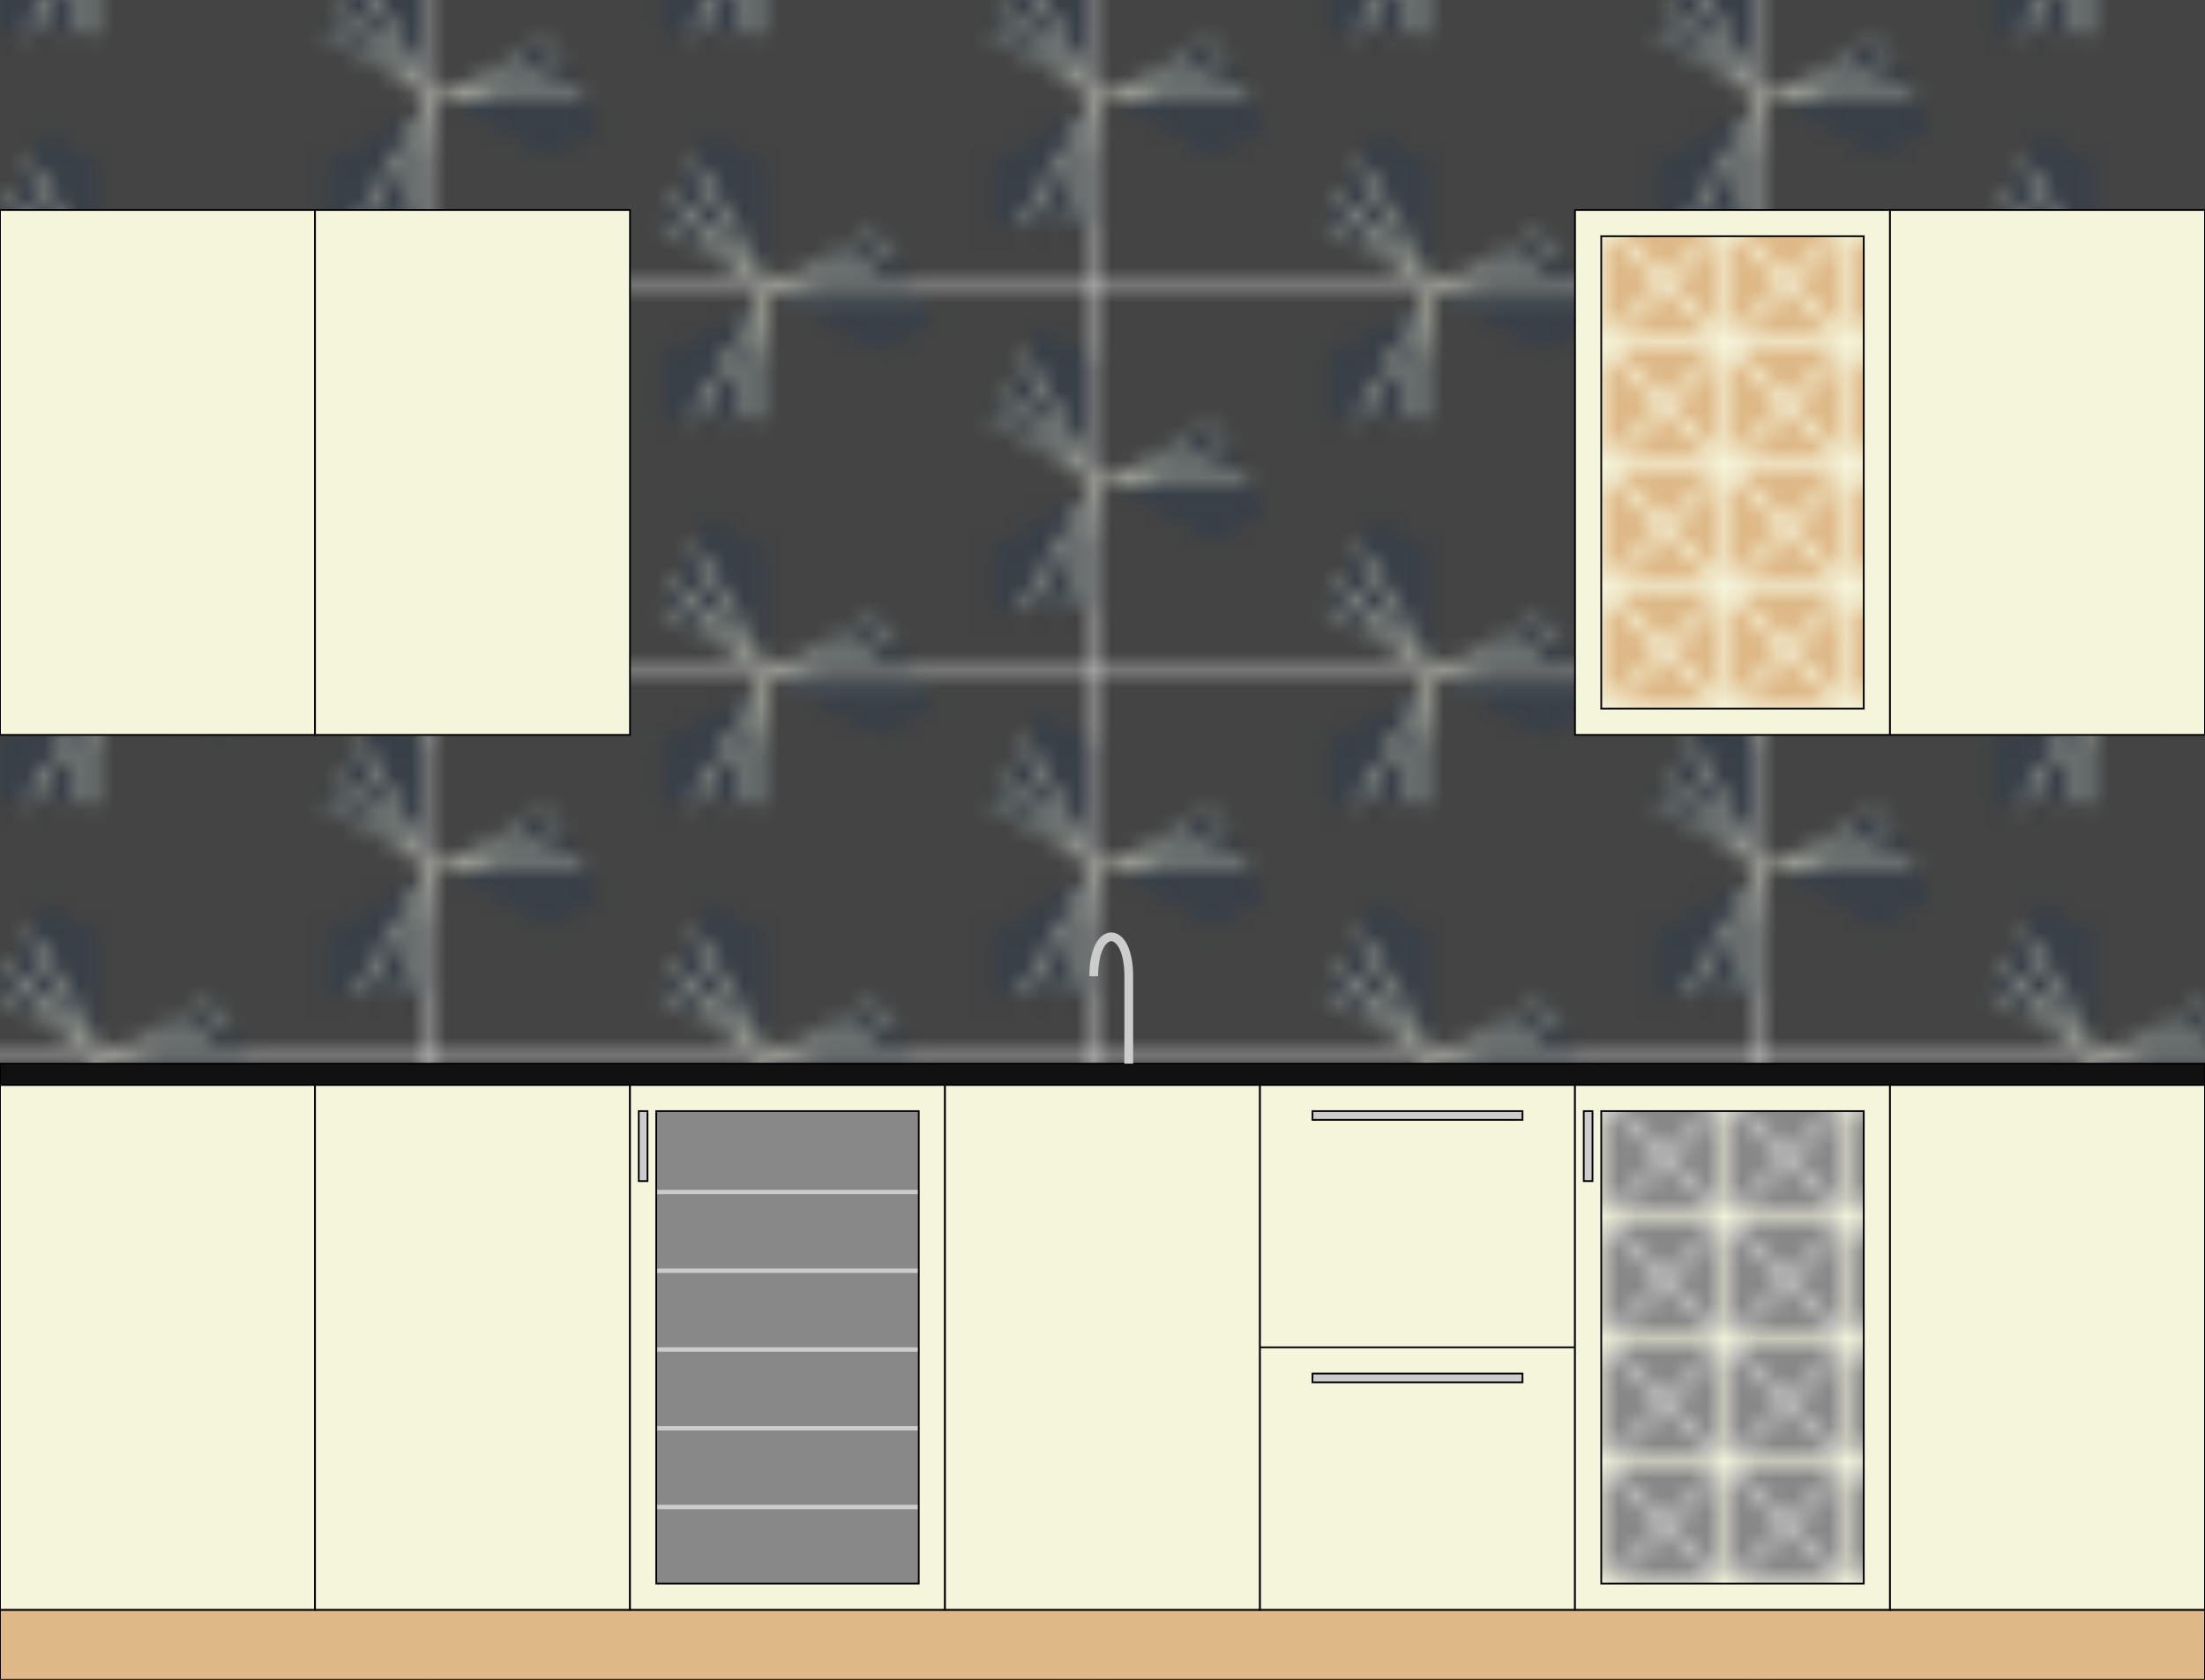 <svg viewBox="0 -96 126 96" xmlns="http://www.w3.org/2000/svg">
    <style>
        .fill-none { fill: transparent; }
        .fill-debug { fill: rgba(255, 0, 0, 0.5); }
        .fill-wood { fill: beige; }
        .fill-wood-dark { fill: burlywood; }
        .fill-tile-primary { fill: #384048; }
        .fill-black { fill: black; }
        .fill-white { fill: white; }
        .fill-grout { fill: #444; }
        .fill-counter { fill: #111; }
        .fill-metal-dark { fill: #888; }
        .fill-metal-fixture { fill: #ccc; }

        .stroke-none { stroke: transparent; stroke-width: 0 }
        .stroke-debug { stroke: rgba(255, 0, 0, 0.5); }
        .stroke-black { stroke: black; stroke-width: 0.1; }
        .stroke-tile-inlay { stroke: beige; stroke-width: 0.1; }
        .stroke-metal-fixture { stroke: #ccc; stroke-width: 0.1; }

        .stroke-quarter-inch { stroke-width: 0.25; }
        .stroke-half-inch { stroke-width: 0.5; }
        .stroke-inch { stroke-width: 1; }
    </style>

    <defs>
        <mask id="hex-mask">
            <path class="fill-white stroke-none"
                d="M-6.25 -3.608 L-6.25 3.608 L0 7.217 L6.25 3.608 L6.25 -3.608 L0 -7.217z" />
        </mask>
        <g id="hex-tile" mask="url(#hex-mask)">
            <!-- hexes are 12.5 side-to-side. This gives 12.5 * 1.5 / √3 = ~7.216878 one side. 3.608439 = half-side  -->
            <!-- That means that "size" according to https://www.redblobgames.com/grids/hexagons/ is 12.5 / √3 = 7.216878 -->
            <!-- or 12.75 / √3 if using .25" grout -->
            <path class="fill-tile-primary stroke-none"
                d="M-6.25 -3.608 L-6.25 3.608 L0 7.217 L6.25 3.608 L6.25 -3.608 L0 -7.217z" />
            <path class="fill-none stroke-tile-inlay stroke-quarter-inch"
                d="M0 7.217z L0 -7.217" />
            <path class="fill-none stroke-tile-inlay stroke-quarter-inch"
                d="M0 7.217z L-6.25 -3.608" />
            <path class="fill-none stroke-tile-inlay stroke-quarter-inch"
                d="M0 7.217z L6.25 -3.608" />
            <path class="fill-none stroke-tile-inlay stroke-quarter-inch"
                d="M0 7.217z L-3.125 -5.413" />
            <path class="fill-none stroke-tile-inlay stroke-quarter-inch"
                d="M0 7.217z L3.125 -5.413" />
        </g>

        <pattern id="tile-up" viewBox="-6.375 -11.042 12.75 22.084" width="12.75" height="22.084" patternUnits="userSpaceOnUse">
            <!-- 1.5 * 12.75 / √3 = 11.041823 -->
            <g>
                <rect class="fill-grout" x="-12.75" y="-22.084" width="25.5" height="44.167" />
                <!-- grout line 0.25" -->
                <use x="-12.75" y="0" href="#hex-tile" />
                <use x="0" y="0" href="#hex-tile" />
                <use x="12.75" y="0" href="#hex-tile" />
                <use x="-6.375" y="11.042" href="#hex-tile" />
                <use x="6.375" y="11.042" href="#hex-tile" />
                <use x="-6.375" y="-11.042" href="#hex-tile" />
                <use x="6.375" y="-11.042" href="#hex-tile" />
            </g>
        </pattern>

        <g id="3-hex-burst" transform="rotate(180)">
                <!-- grout line 0.25" -->
            <!-- 1.5 * 12.75 / √3 = 11.041823 - 12.5 / √3 = 3.824945 -->
            <use x="0" y="-7.217" href="#hex-tile" />
            <use x="-6.375" y="3.825" href="#hex-tile" transform-origin="-6.375 3.825" transform="rotate(-120)" />
            <use x="6.375" y="3.825" href="#hex-tile" transform-origin="6.375 3.825" transform="rotate(120)" />
        </g>

        <pattern id="tile-burst" viewBox="-19.125 -22.084 38.25 22.084" width="38.25" height="22.084" y="-36" x="63" patternUnits="userSpaceOnUse">
            <g>
                <rect class="fill-grout" x="-19.125" y="-22.084" width="38.25" height="44.167" />
                <!-- grout line 0.25" -->
                <use x="0" y="0" href="#3-hex-burst" />
                <use x="0" y="-22.084" href="#3-hex-burst" />
                <use x="19.125" y="-11.042" href="#3-hex-burst" />
                <use x="-19.125" y="-11.042" href="#3-hex-burst" />
                <use x="19.125" y="11.042" href="#3-hex-burst" />
                <use x="-19.125" y="11.042" href="#3-hex-burst" />
                <use x="19.125" y="-33.125" href="#3-hex-burst" />
                <use x="-19.125" y="-33.125" href="#3-hex-burst" />

                <!-- <rect class="fill-none stroke-debug" stroke-width="0.1" x="-12.75" y="-22.083646" width="25.5" height="22.083646" /> -->
            </g>
        </pattern>

        <g id="3-hex-burst-thin" transform="rotate(180)">
                <!-- grout line 0.0625" -->
                <!-- 12.5625 / √3 = 7.252962 -->
            <!-- (1.5 * 12.5625 - 12.5) / √3 = 3.662566 -->
            <use x="0" y="-7.217" href="#hex-tile" />
            <use x="-6.312" y="3.663" href="#hex-tile" transform-origin="-6.312 3.663" transform="rotate(-120)" />
            <use x="6.312" y="3.663" href="#hex-tile" transform-origin="6.312 3.663" transform="rotate(120)" />
        </g>

        <pattern id="tile-burst-thin" viewBox="-18.844 -21.759 37.688 21.759" width="37.688" height="21.759" y="-35.21" x="63" patternUnits="userSpaceOnUse">
            <g>
                <!-- 1.5 * 12.5625 / √3 = 10.879444 -->
                <!-- 10.879444 * 2 = 21.758888 -->
                <!-- 10.879444 * 3 = 32.638332 -->
                <!-- 12.5625 * 1.5 =  -->
                <rect class="fill-grout" x="-19.125" y="-22.084" width="38.25" height="44.167" />

                <use x="0" y="0" href="#3-hex-burst-thin" />
                <use x="0" y="-21.759" href="#3-hex-burst-thin" />
                <use x="18.844" y="-10.879" href="#3-hex-burst-thin" />
                <use x="-18.844" y="-10.879" href="#3-hex-burst-thin" />

                <use x="18.844" y="-32.638" href="#3-hex-burst-thin" />
                <use x="-18.844" y="-32.638" href="#3-hex-burst-thin" />

                <!-- <rect class="fill-none stroke-debug" stroke-width="0.1" x="-18.84375" y="-21.758888" width="38.25" height="21.758888" /> -->
            </g>
        </pattern>

        <g id="3-hex-tri-thin" transform="rotate(180)">
                <!-- grout line 0.0625" -->
                <!-- 12.5625 / √3 = 7.252962 -->
            <!-- (1.5 * 12.5625 - 12.5) / √3 = 3.662566 -->
            <use x="0" y="-7.217" href="#hex-tile" transform-origin="0 -7.217" transform="rotate(-180)" />
            <use x="-6.312" y="3.663" href="#hex-tile" transform-origin="-6.312 3.663" transform="rotate(-300)" />
            <use x="6.312" y="3.663" href="#hex-tile" transform-origin="6.312 3.663" transform="rotate(300)" />
        </g>

        <pattern id="tile-tri-thin" viewBox="-18.844 -21.759 37.688 21.759" width="37.688" height="21.759" y="-35.21" x="63" patternUnits="userSpaceOnUse">
            <g>
                <!-- 1.5 * 12.5625 / √3 = 10.879444 -->
                <!-- 10.879444 * 2 = 21.758888 -->
                <!-- 10.879444 * 3 = 32.638332 -->
                <!-- 12.5625 * 1.5 =  -->
                <rect class="fill-grout" x="-19.125" y="-22.084" width="38.25" height="44.167" />

                <use x="0" y="0" href="#3-hex-tri-thin" />
                <use x="0" y="-21.759" href="#3-hex-tri-thin" />
                <use x="18.844" y="-10.879" href="#3-hex-tri-thin" />
                <use x="-18.844" y="-10.879" href="#3-hex-tri-thin" />

                <use x="18.844" y="-32.638" href="#3-hex-tri-thin" />
                <use x="-18.844" y="-32.638" href="#3-hex-tri-thin" />

                <!-- <rect class="fill-none stroke-debug" stroke-width="0.1" x="-18.84375" y="-21.758888" width="38.25" height="21.758888" /> -->
            </g>
        </pattern>

        <pattern id="tile-up-thin" viewBox="-6.281 -10.879 12.562 21.759" width="12.562" height="21.759" patternUnits="userSpaceOnUse">
            <!-- 1.5 * 12.5625 / √3 = 10.879444 -->
            <g>
                <rect class="fill-grout" x="-12.562" y="-21.759" width="25.5" height="44.167" />
                <!-- grout line 0.25" -->
                <use x="-12.562" y="0" href="#hex-tile" />
                <use x="0" y="0" href="#hex-tile" />
                <use x="12.562" y="0" href="#hex-tile" />
                <use x="-6.281" y="10.879" href="#hex-tile" />
                <use x="6.281" y="10.879" href="#hex-tile" />
                <use x="-6.281" y="-10.879" href="#hex-tile" />
                <use x="6.281" y="-10.879" href="#hex-tile" />
            </g>
        </pattern>

        <g id="cabinet">
            <rect class="fill-wood stroke-black" width="18" height="30" />
        </g>

        <pattern id="wine-cabinet-fill" viewBox="0 0 6.364 6.364" width="6.364" height="6.364" patternContentUnits="objectBoundingBox" patternUnits="userSpaceOnUse">
            <rect class="fill-wood-dark" x="0" y="0" width="4" height="4" transform="translate(0 0.354) rotate(45)" />
            <rect class="fill-wood-dark" x="0" y="0" width="4" height="4" transform="translate(6.364 0.354) rotate(45)" />
            <rect class="fill-wood-dark" x="0" y="0" width="4" height="4" transform="translate(0.354 0) rotate(-45)" />
            <rect class="fill-wood-dark" x="0" y="0" width="4" height="4" transform="translate(0.354 6.364) rotate(-45)" />
        </pattern>

        <g id="wine-cabinet">
            <use href="#cabinet" x="0" y="0" />
            <rect class="stroke-black" fill="url(#wine-cabinet-fill)" x="-7.5" y="-13.5" width="15" height="27" transform="translate(9 15)" />
        </g>

        <pattern id="wine-fridge-cabinet-fill" viewBox="0 0 6.364 6.364" width="6.364" height="6.364" patternContentUnits="objectBoundingBox" patternUnits="userSpaceOnUse">
            <rect class="fill-metal-fixture" x="0" y="0" width="6.364" height="6.364" />

            <rect class="fill-metal-dark" x="0" y="0" width="4" height="4" transform="translate(0 0.354) rotate(45)" />
            <rect class="fill-metal-dark" x="0" y="0" width="4" height="4" transform="translate(6.364 0.354) rotate(45)" />
            <rect class="fill-metal-dark" x="0" y="0" width="4" height="4" transform="translate(0.354 0) rotate(-45)" />
            <rect class="fill-metal-dark" x="0" y="0" width="4" height="4" transform="translate(0.354 6.364) rotate(-45)" />
        </pattern>

        <g id="wine-fridge-cabinet">
            <use href="#cabinet" x="0" y="0" />
            <rect class="stroke-black" fill="url(#wine-fridge-cabinet-fill)" x="-7.5" y="-13.5" width="15" height="27" transform="translate(9 15)" />
            <rect class="stroke-black fill-metal-fixture" x="0.5" y="1.5" width="0.5" height="4" />
        </g>

        <g id="drink-fridge-cabinet">
            <use href="#cabinet" x="0" y="0" />
            <rect class="stroke-none fill-metal-dark" x="1.5" y="1.5" width="15" height="27" />
            <rect class="stroke-none fill-metal-fixture" x="1.5" y="6" width="15" height="0.25" />
            <rect class="stroke-none fill-metal-fixture" x="1.5" y="10.5" width="15" height="0.25" />
            <rect class="stroke-none fill-metal-fixture" x="1.5" y="15" width="15" height="0.25" />
            <rect class="stroke-none fill-metal-fixture" x="1.5" y="19.5" width="15" height="0.25" />
            <rect class="stroke-none fill-metal-fixture" x="1.5" y="24" width="15" height="0.25" />
            <rect class="stroke-black fill-none" x="1.5" y="1.5" width="15" height="27" />
            <rect class="stroke-black fill-metal-fixture" x="0.5" y="1.5" width="0.5" height="4" />
        </g>

        <g id="drawer-cabinet">
            <use href="#cabinet" x="0" y="0" />
            <line class="stroke-black" x1="0" y1="15" x2="18" y2="15" />
            <rect class="stroke-black fill-metal-fixture" x="3" y="1.5" width="12" height="0.5" />
            <rect class="stroke-black fill-metal-fixture" x="3" y="16.5" width="12" height="0.5" />
        </g>
    </defs>

    <!-- <rect class="stroke-none" fill="black" x="0" y="-96" width="126" height="96" /> -->
    <!-- <rect class="stroke-none" fill="url(#tile-up)" x="0" y="-96" width="126" height="96" /> -->
    <!-- <rect class="stroke-none" fill="url(#tile-burst)" x="0" y="-96" width="126" height="96" /> -->
    <!-- <rect class="stroke-none" fill="url(#tile-up-thin)" x="0" y="-96" width="126" height="96" /> -->
    <!-- <rect class="stroke-none" fill="url(#tile-tri-thin)" x="0" y="-96" width="126" height="96" /> -->
    <rect class="stroke-none" fill="url(#tile-burst-thin)" x="0" y="-96" width="126" height="96" />
    <!-- <rect class="stroke-none" fill="url(#wine-cabinet-fill)" x="0" y="-96" width="126" height="96" /> -->

    <!-- <g transform="translate(63, -48)">
        <use x="0" y="0" href="#3-hex-burst-thin" />
        <use x="0" y="-21.758888" href="#3-hex-burst-thin" />
        <use x="18.84375" y="-10.879444" href="#3-hex-burst-thin" />
        <use x="-18.84375" y="-10.879444" href="#3-hex-burst-thin" />

        <use x="18.84375" y="-32.638332" href="#3-hex-burst-thin" />
        <use x="-18.84375" y="-32.638332" href="#3-hex-burst-thin" />

        <rect class="fill-none stroke-debug" stroke-width="0.1" x="-18.84375" y="-21.758888" width="37.6875" height="21.758888" />
    </g> -->

    <g id="base-cabinets">
        <rect class="fill-wood-dark stroke-black" x="0" y="-4" width="126" height="4" />
        <use href="#cabinet" x="0" y="-34" />
        <use href="#cabinet" x="18" y="-34" />
        <use href="#drink-fridge-cabinet" x="36" y="-34" />
        <use href="#cabinet" x="54" y="-34" />
        <use href="#drawer-cabinet" x="72" y="-34" />
        <use href="#wine-fridge-cabinet" x="90" y="-34" />
        <use href="#cabinet" x="108" y="-34" />
        <!-- 3cm thick = 1.209677 -->
        <rect class="fill-counter stroke-black" x="0" y="-35.21" width="126" height="1.21" />

        <path d="M0 0 v-5 C0 -8 -2 -8 -2 -5" class="stroke-metal-fixture stroke-half-inch fill-none" transform="translate(64.5 -35.21)" />
    </g>

    <g id="top-cabinets">
        <use href="#cabinet" x="0" y="-84" />
        <use href="#cabinet" x="18" y="-84" />

        <use href="#wine-cabinet" x="90" y="-84" />
        <use href="#cabinet" x="108" y="-84" />
    </g>
</svg>